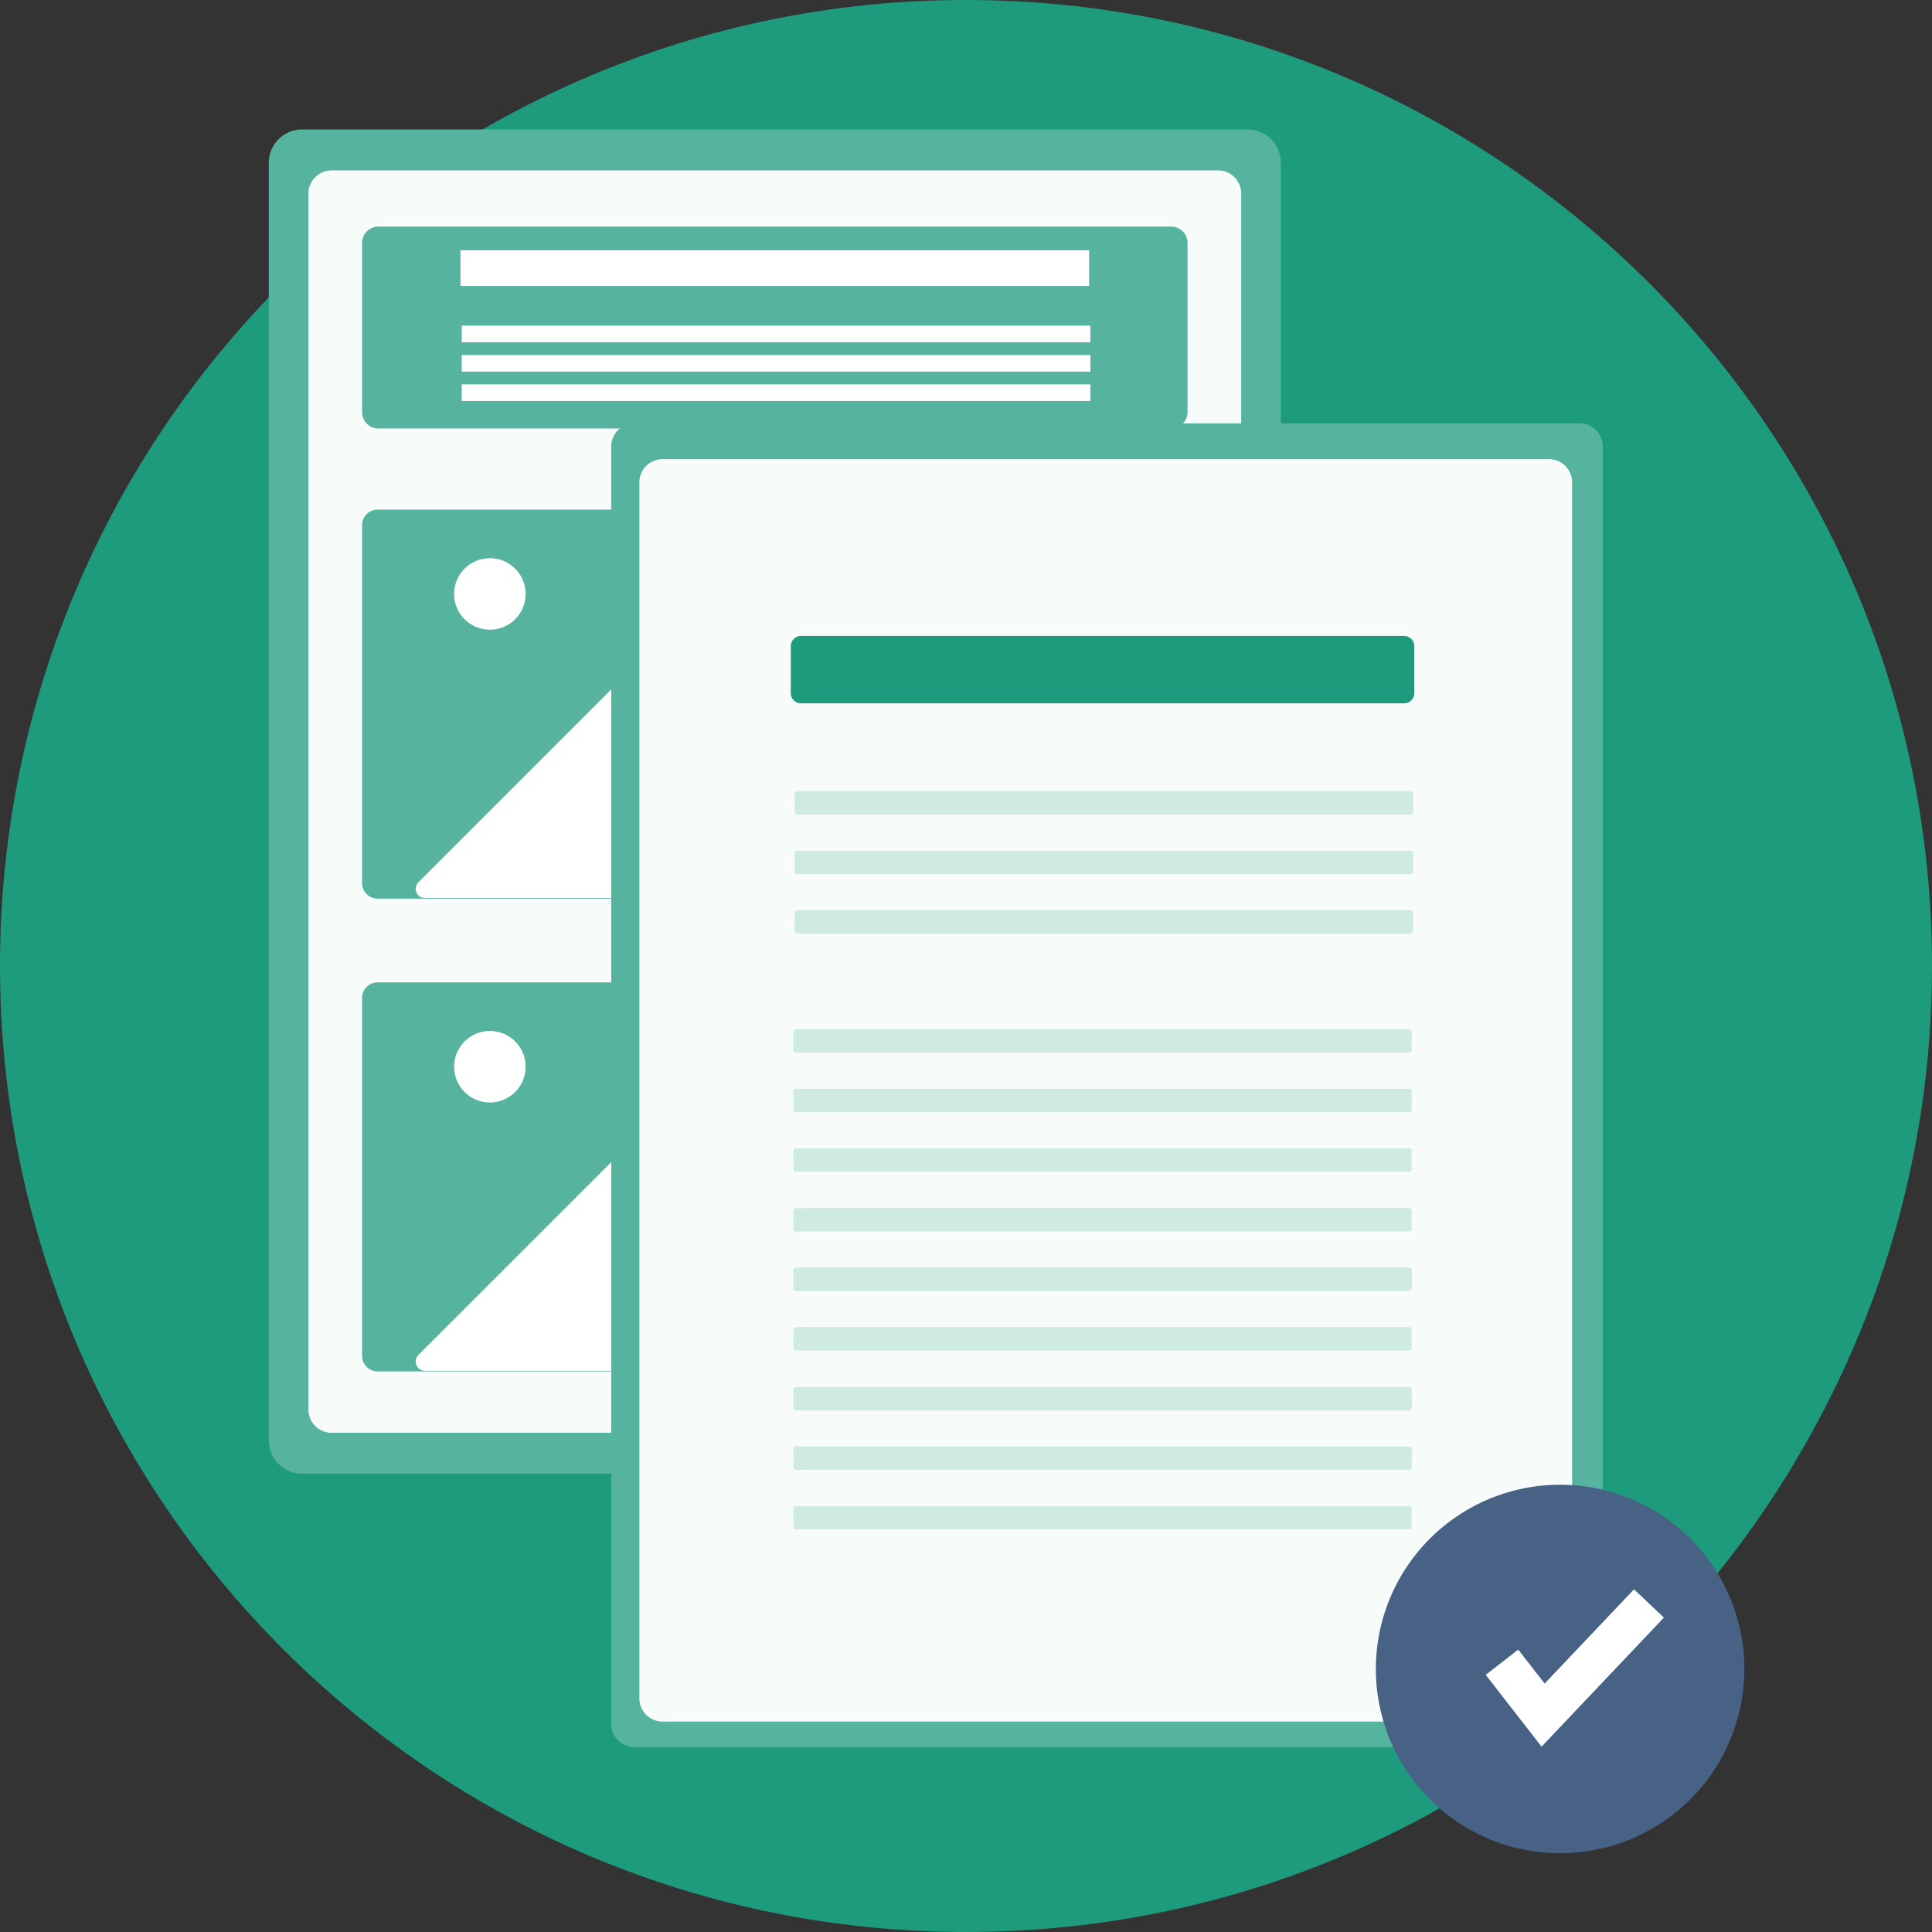 <svg xmlns="http://www.w3.org/2000/svg" width="147" height="147" viewBox="0 0 147 147">
  <rect x="0" y="0" width="147" height="147" fill="#333333" stroke="none"/>
  <g id="Group_2461" data-name="Group 2461" transform="translate(-315 -5361)">
    <g id="Path_1747" data-name="Path 1747" transform="translate(315 5361)" fill="#1e9a7d">
      <path d="M 73.5 146 C 63.712 146 54.218 144.083 45.28 140.303 C 40.984 138.486 36.841 136.237 32.965 133.619 C 29.126 131.025 25.516 128.046 22.235 124.765 C 18.954 121.484 15.975 117.874 13.381 114.035 C 10.763 110.159 8.514 106.016 6.697 101.72 C 2.917 92.782 1 83.288 1 73.5 C 1 63.712 2.917 54.218 6.697 45.28 C 8.514 40.984 10.763 36.841 13.381 32.965 C 15.975 29.126 18.954 25.516 22.235 22.235 C 25.516 18.954 29.126 15.975 32.965 13.381 C 36.841 10.763 40.984 8.514 45.28 6.697 C 54.218 2.917 63.712 1 73.5 1 C 83.288 1 92.782 2.917 101.72 6.697 C 106.016 8.514 110.159 10.763 114.035 13.381 C 117.874 15.975 121.484 18.954 124.765 22.235 C 128.046 25.516 131.025 29.126 133.619 32.965 C 136.237 36.841 138.486 40.984 140.303 45.28 C 144.083 54.218 146 63.712 146 73.5 C 146 80.766 144.926 87.937 142.807 94.813 C 140.75 101.49 137.715 107.874 133.786 113.786 C 127.358 123.461 118.54 131.537 108.286 137.142 C 103.068 139.995 97.507 142.196 91.757 143.685 C 85.824 145.221 79.682 146 73.5 146 Z" stroke="none"/>
      <path d="M 73.5 2 C 63.847 2 54.483 3.89 45.67 7.618 C 41.433 9.41 37.347 11.628 33.525 14.21 C 29.739 16.768 26.178 19.706 22.942 22.942 C 19.706 26.178 16.768 29.739 14.21 33.525 C 11.628 37.347 9.41 41.433 7.618 45.67 C 3.89 54.483 2 63.847 2 73.5 C 2 83.153 3.89 92.517 7.618 101.33 C 9.41 105.567 11.628 109.653 14.21 113.475 C 16.768 117.261 19.706 120.822 22.942 124.058 C 26.178 127.294 29.739 130.232 33.525 132.79 C 37.347 135.372 41.433 137.59 45.67 139.382 C 54.483 143.11 63.847 145 73.5 145 C 79.597 145 85.655 144.232 91.506 142.717 C 97.176 141.249 102.661 139.078 107.807 136.265 C 117.919 130.737 126.614 122.773 132.953 113.233 C 136.829 107.4 139.823 101.104 141.852 94.518 C 143.941 87.738 145 80.666 145 73.5 C 145 63.847 143.11 54.483 139.382 45.67 C 137.59 41.433 135.372 37.347 132.79 33.525 C 130.232 29.739 127.294 26.178 124.058 22.942 C 120.822 19.706 117.261 16.768 113.475 14.21 C 109.653 11.628 105.567 9.41 101.33 7.618 C 92.517 3.89 83.153 2 73.5 2 M 73.5 0 C 114.093 0 147 32.907 147 73.5 C 147 88.519 142.495 102.487 134.619 114.34 C 121.597 133.939 99.074 147 73.5 147 C 32.907 147 0 114.093 0 73.5 C 0 32.907 32.907 0 73.5 0 Z" stroke="none" fill="#1e9a7d"/>
    </g>
    <g id="Group_2282" data-name="Group 2282" transform="translate(335.453 5370.853)">
      <path id="Path_2446" data-name="Path 2446" d="M385.47,112.5H313.528A2.531,2.531,0,0,0,311,115.028v97.22a2.531,2.531,0,0,0,2.528,2.528H385.47A2.531,2.531,0,0,0,388,212.248v-97.22A2.531,2.531,0,0,0,385.47,112.5Z" transform="translate(-311 -112.5)" fill="#56b39d"/>
      <path id="Path_2447" data-name="Path 2447" d="M328.236,128.5a1.766,1.766,0,0,0-1.736,1.791v92.471a1.766,1.766,0,0,0,1.736,1.791h67.5a1.766,1.766,0,0,0,1.736-1.791V130.291a1.766,1.766,0,0,0-1.736-1.791Z" transform="translate(-323.485 -125.389)" fill="#f7fcfa"/>
      <path id="Path_2448" data-name="Path 2448" d="M348.667,150.5a1.25,1.25,0,0,0-1.167,1.317v12.727a1.25,1.25,0,0,0,1.167,1.317h60.471a1.25,1.25,0,0,0,1.167-1.317V151.817a1.25,1.25,0,0,0-1.167-1.317Z" transform="translate(-340.403 -143.111)" fill="#56b39d"/>
      <path id="Path_2449" data-name="Path 2449" d="M348.666,261.25a1.185,1.185,0,0,0-1.167,1.2v27.2a1.185,1.185,0,0,0,1.167,1.2h60.471a1.185,1.185,0,0,0,1.167-1.2v-27.2a1.185,1.185,0,0,0-1.167-1.2Z" transform="translate(-340.403 -232.327)" fill="#56b39d"/>
      <rect id="Rectangle_845" data-name="Rectangle 845" width="47.832" height="2.722" transform="translate(14.583 9.187)" fill="#fff"/>
      <rect id="Rectangle_846" data-name="Rectangle 846" width="47.832" height="1.264" transform="translate(14.68 14.923)" fill="#fff"/>
      <rect id="Rectangle_847" data-name="Rectangle 847" width="47.832" height="1.264" transform="translate(14.68 17.159)" fill="#fff"/>
      <rect id="Rectangle_848" data-name="Rectangle 848" width="47.832" height="1.264" transform="translate(14.68 19.395)" fill="#fff"/>
      <path id="Path_2450" data-name="Path 2450" d="M400.308,318.565h22.013a.709.709,0,0,0,.5-1.21l-14.088-14.088a.709.709,0,0,0-1,0l-3.5,3.5a1.486,1.486,0,0,1-2.1,0L391.153,295.8a.709.709,0,0,0-1,0L368.69,317.258a.709.709,0,0,0,.5,1.21h31.146Z" transform="translate(-357.305 -259.99)" fill="#fff"/>
      <circle id="Ellipse_268" data-name="Ellipse 268" cx="2.722" cy="2.722" r="2.722" transform="translate(14.097 32.617)" fill="#fff"/>
      <path id="Path_2451" data-name="Path 2451" d="M348.666,446.25a1.185,1.185,0,0,0-1.167,1.2v27.2a1.185,1.185,0,0,0,1.167,1.2h60.471a1.185,1.185,0,0,0,1.167-1.2v-27.2a1.185,1.185,0,0,0-1.167-1.2Z" transform="translate(-340.403 -381.356)" fill="#56b39d"/>
      <path id="Path_2452" data-name="Path 2452" d="M400.308,503.565h22.013a.709.709,0,0,0,.5-1.21l-14.088-14.088a.71.71,0,0,0-1,0l-3.5,3.5a1.486,1.486,0,0,1-2.1,0L391.153,480.8a.71.71,0,0,0-1,0L368.69,502.258a.709.709,0,0,0,.5,1.21h31.146Z" transform="translate(-357.305 -409.019)" fill="#fff"/>
      <circle id="Ellipse_269" data-name="Ellipse 269" cx="2.722" cy="2.722" r="2.722" transform="translate(14.097 68.589)" fill="#fff"/>
      <path id="Path_2453" data-name="Path 2453" d="M446.75,227.5a1.752,1.752,0,0,0-1.75,1.75v97.22a1.752,1.752,0,0,0,1.75,1.75h71.943a1.752,1.752,0,0,0,1.75-1.75V229.25a1.752,1.752,0,0,0-1.75-1.75Z" transform="translate(-418.945 -205.139)" fill="#56b39d"/>
      <path id="Path_2454" data-name="Path 2454" d="M457.736,241.5A1.766,1.766,0,0,0,456,243.291v92.471a1.766,1.766,0,0,0,1.736,1.791h67.5a1.766,1.766,0,0,0,1.736-1.791V243.291a1.766,1.766,0,0,0-1.736-1.791Z" transform="translate(-427.806 -216.417)" fill="#f7fcfa"/>
      <path id="Path_2455" data-name="Path 2455" d="M516.028,310.683a.779.779,0,0,0-.778.778v3.57a.779.779,0,0,0,.778.778h45.888a.779.779,0,0,0,.778-.778v-3.57a.779.779,0,0,0-.778-.778Z" transform="translate(-475.536 -272.148)" fill="#1e9a7d"/>
      <path id="Path_2456" data-name="Path 2456" d="M516.944,371.439a.2.2,0,0,0-.194.194v1.394a.2.2,0,0,0,.194.194H563.61a.2.2,0,0,0,.194-.194v-1.394a.2.2,0,0,0-.194-.194Z" transform="translate(-476.744 -321.091)" fill="#cfe9e3"/>
      <path id="Path_2457" data-name="Path 2457" d="M516.944,394.734a.2.2,0,0,0-.194.194v1.394a.2.2,0,0,0,.194.194H563.61a.2.2,0,0,0,.194-.194v-1.394a.2.2,0,0,0-.194-.194Z" transform="translate(-476.744 -339.856)" fill="#cfe9e3"/>
      <path id="Path_2458" data-name="Path 2458" d="M516.944,418.029a.2.2,0,0,0-.194.194v1.393a.2.2,0,0,0,.194.194H563.61a.2.2,0,0,0,.194-.194v-1.393a.2.2,0,0,0-.194-.194Z" transform="translate(-476.744 -358.622)" fill="#cfe9e3"/>
      <path id="Path_2459" data-name="Path 2459" d="M516.444,464.561a.2.2,0,0,0-.194.194v1.393a.2.2,0,0,0,.194.194H563.11a.2.2,0,0,0,.194-.194v-1.393a.2.2,0,0,0-.194-.194Z" transform="translate(-476.341 -396.106)" fill="#cfe9e3"/>
      <path id="Path_2460" data-name="Path 2460" d="M516.444,487.856a.2.2,0,0,0-.194.194v1.393a.2.2,0,0,0,.194.194H563.11a.2.2,0,0,0,.194-.194V488.05a.2.2,0,0,0-.194-.194Z" transform="translate(-476.341 -414.872)" fill="#cfe9e3"/>
      <path id="Path_2461" data-name="Path 2461" d="M516.444,511.15a.2.2,0,0,0-.194.194v1.394a.2.2,0,0,0,.194.194H563.11a.2.2,0,0,0,.194-.194v-1.394a.2.2,0,0,0-.194-.194Z" transform="translate(-476.341 -433.637)" fill="#cfe9e3"/>
      <path id="Path_2462" data-name="Path 2462" d="M516.444,534.561a.2.2,0,0,0-.194.194v1.394a.2.2,0,0,0,.194.194H563.11a.2.2,0,0,0,.194-.194v-1.394a.2.2,0,0,0-.194-.194Z" transform="translate(-476.341 -452.495)" fill="#cfe9e3"/>
      <path id="Path_2463" data-name="Path 2463" d="M516.444,557.855a.2.2,0,0,0-.194.194v1.394a.2.2,0,0,0,.194.194H563.11a.2.2,0,0,0,.194-.194V558.05a.2.2,0,0,0-.194-.194Z" transform="translate(-476.341 -471.261)" fill="#cfe9e3"/>
      <path id="Path_2464" data-name="Path 2464" d="M516.444,581.15a.2.2,0,0,0-.194.194v1.394a.2.2,0,0,0,.194.194H563.11a.2.2,0,0,0,.194-.194v-1.394a.2.2,0,0,0-.194-.194Z" transform="translate(-476.341 -490.026)" fill="#cfe9e3"/>
      <path id="Path_2465" data-name="Path 2465" d="M516.444,604.561a.2.2,0,0,0-.194.194v1.394a.2.2,0,0,0,.194.194H563.11a.2.2,0,0,0,.194-.194v-1.394a.2.2,0,0,0-.194-.194Z" transform="translate(-476.341 -508.884)" fill="#cfe9e3"/>
      <path id="Path_2466" data-name="Path 2466" d="M516.444,627.855a.2.2,0,0,0-.194.194v1.394a.2.2,0,0,0,.194.194H563.11a.2.2,0,0,0,.194-.194V628.05a.2.2,0,0,0-.194-.194Z" transform="translate(-476.341 -527.65)" fill="#cfe9e3"/>
      <path id="Path_2467" data-name="Path 2467" d="M516.444,651.15a.2.2,0,0,0-.194.194v1.394a.2.2,0,0,0,.194.194H563.11a.2.2,0,0,0,.194-.194v-1.394a.2.2,0,0,0-.194-.194Z" transform="translate(-476.341 -546.415)" fill="#cfe9e3"/>
      <path id="Path_2961" data-name="Path 2961" d="M14.019,0A14.019,14.019,0,1,1,0,14.019,14.019,14.019,0,0,1,14.019,0Z" transform="translate(84.232 103.117)" fill="#476285"/>
      <path id="Path_2468" data-name="Path 2468" d="M480.443,583.219l-4.249-5.462,2.471-1.922,2.012,2.586,6.8-7.173,2.272,2.153Z" transform="translate(-383.603 -460.175)" fill="#fff"/>
    </g>
  </g>
</svg>
